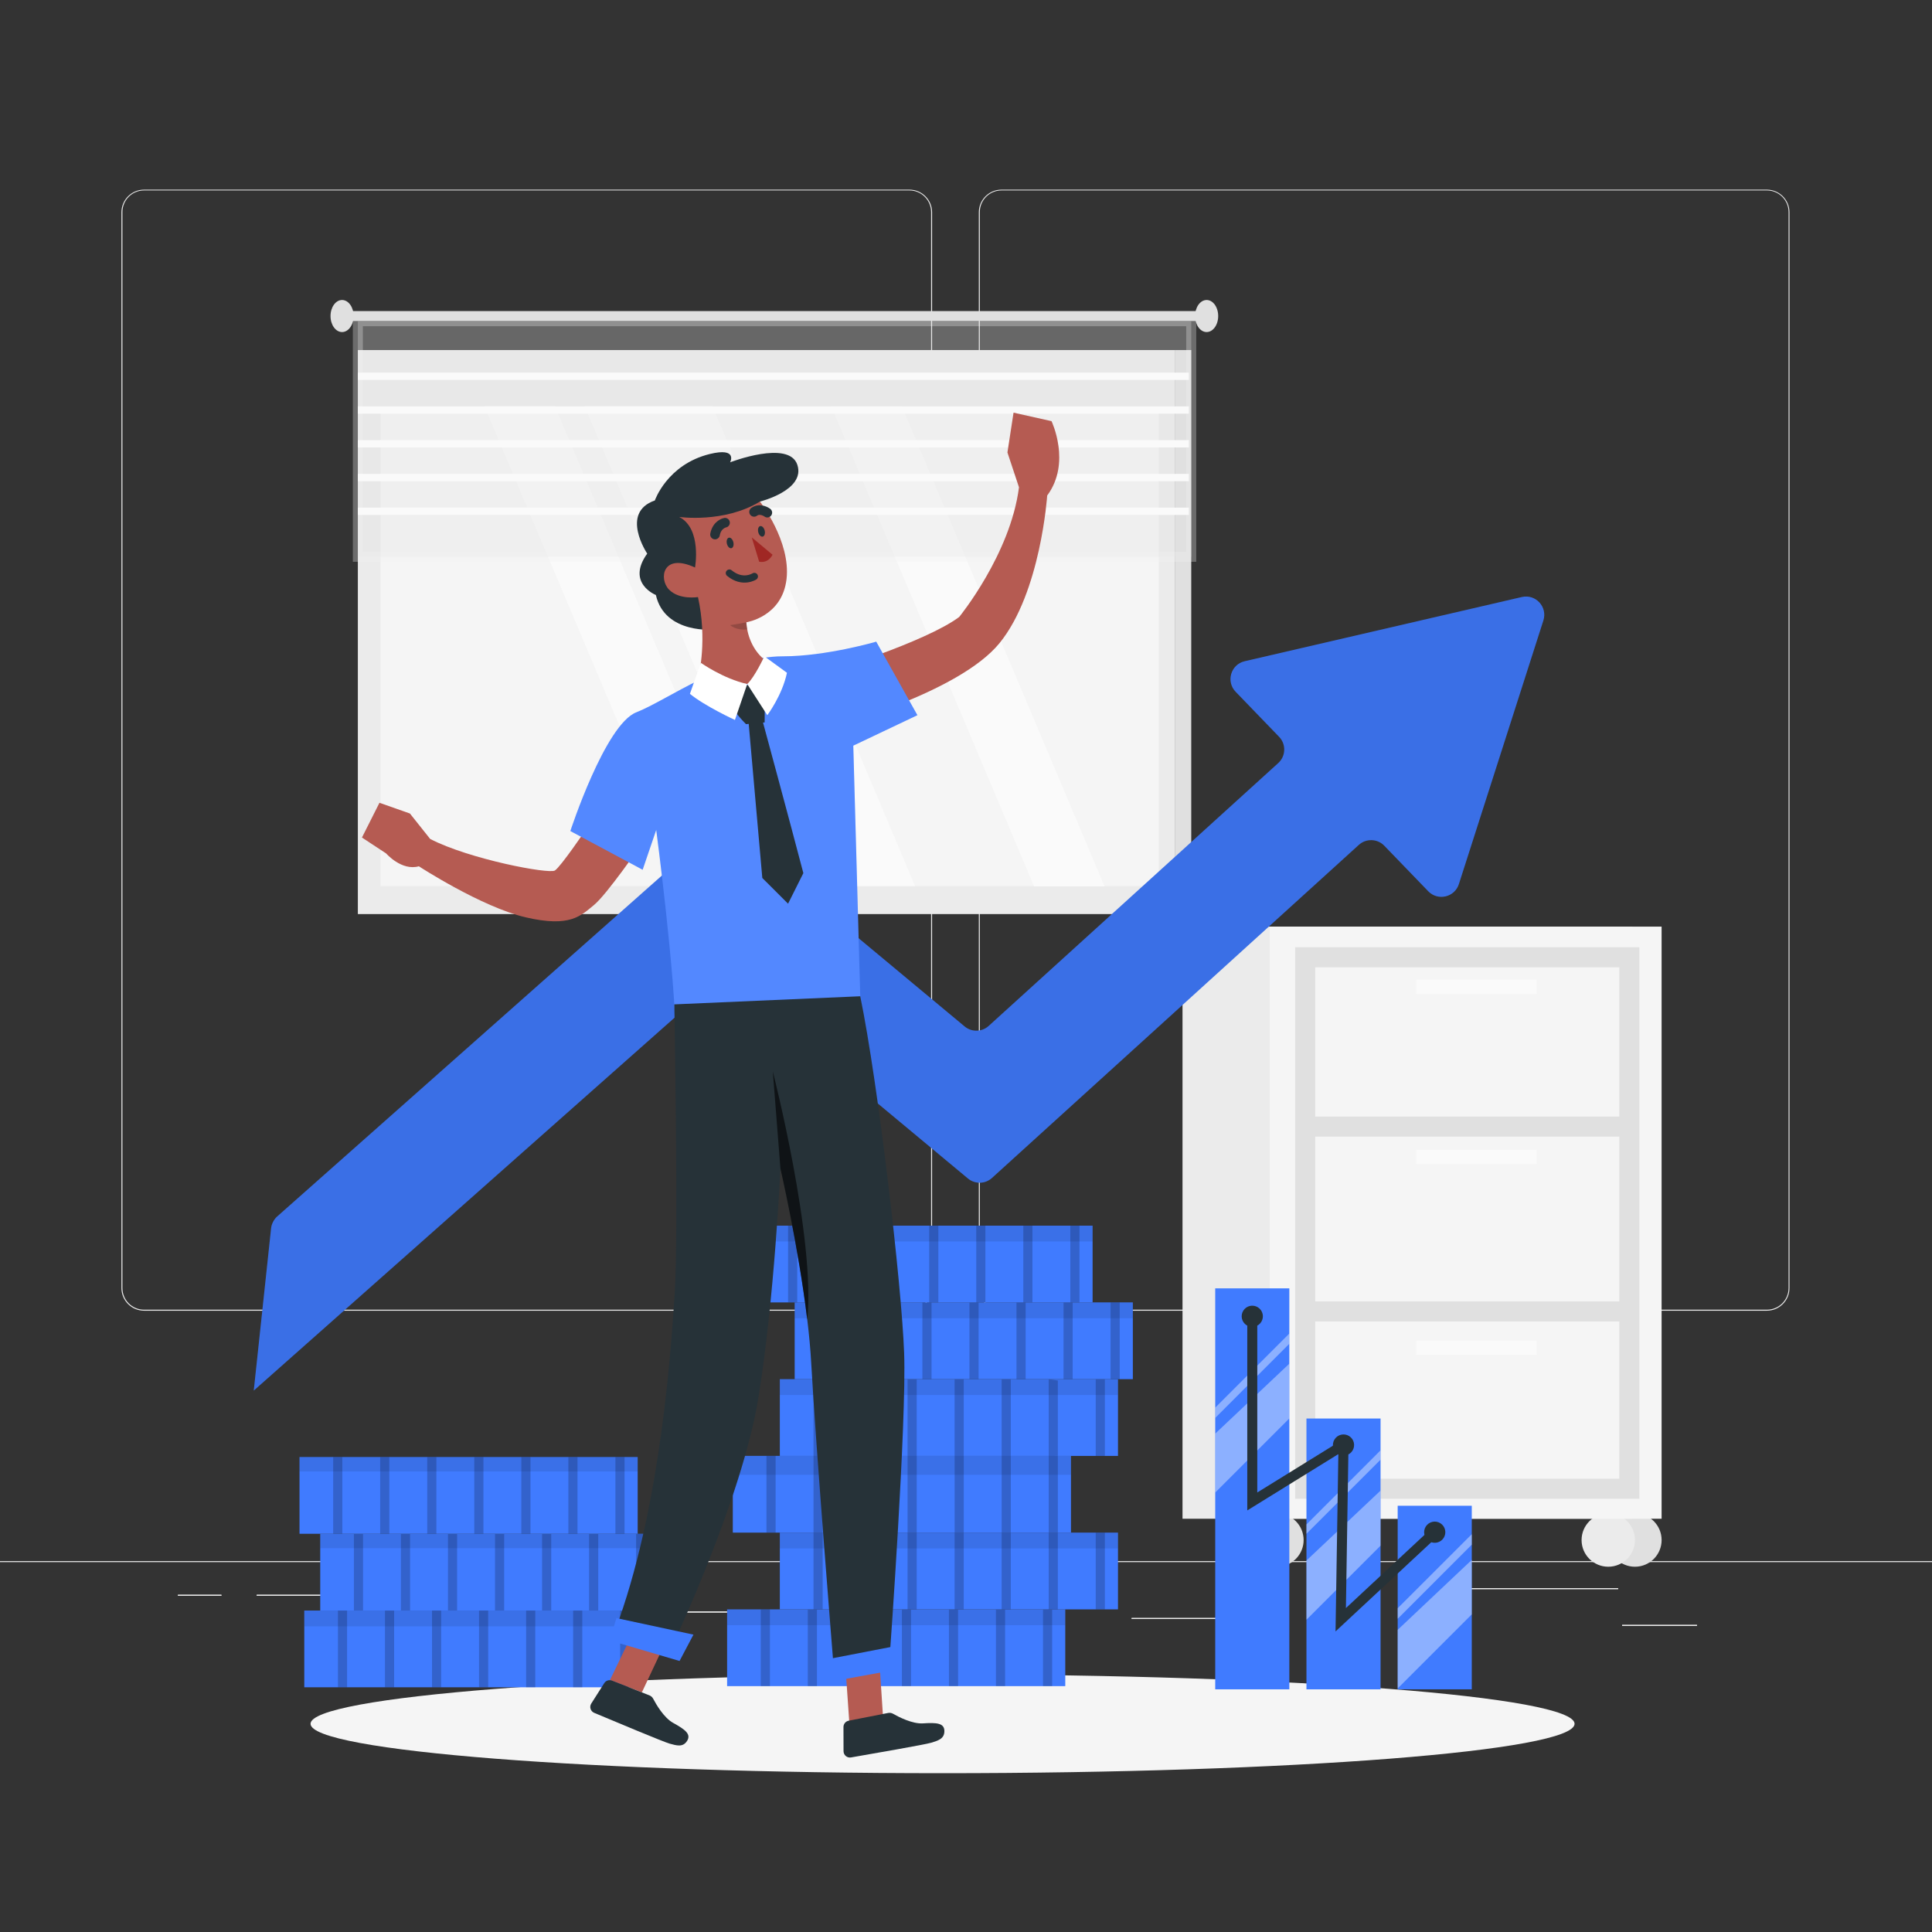 <svg width="193" height="193" viewBox="0 0 193 193" fill="none" xmlns="http://www.w3.org/2000/svg">
<rect x="0" y="0" width="193" height="193" fill="#333333" stroke="none"/>
<g clip-path="url(#clip0_497_10800)">
<path d="M195 155.951H-3V156.05H195V155.951Z" fill="#EBEBEB"/>
<path d="M169.525 162.322H162.045V162.421H169.525V162.322Z" fill="#EBEBEB"/>
<path d="M124.717 161.633H113.047V161.732H124.717V161.633Z" fill="#EBEBEB"/>
<path d="M161.65 158.648H142.994V158.747H161.65V158.648Z" fill="#EBEBEB"/>
<path d="M22.118 159.312H17.773V159.411H22.118V159.312Z" fill="#EBEBEB"/>
<path d="M40.912 159.312H25.643V159.411H40.912V159.312Z" fill="#EBEBEB"/>
<path d="M86.16 160.984H64.717V161.083H86.16V160.984Z" fill="#EBEBEB"/>
<path d="M90.852 130.934H14.388C13.141 130.932 12.131 129.92 12.131 128.673V21.187C12.142 19.947 13.149 18.947 14.388 18.945H90.852C92.1 18.945 93.113 19.958 93.113 21.206V128.673C93.113 129.922 92.1 130.934 90.852 130.934ZM14.388 19.024C13.195 19.027 12.23 19.994 12.23 21.187V128.673C12.23 129.866 13.195 130.833 14.388 130.835H90.852C92.045 130.833 93.011 129.866 93.014 128.673V21.187C93.011 19.994 92.045 19.027 90.852 19.024H14.388Z" fill="#EBEBEB"/>
<path d="M176.51 130.934H100.042C98.795 130.932 97.784 129.921 97.781 128.673V21.187C97.794 19.946 98.802 18.947 100.042 18.945H176.51C177.748 18.95 178.753 19.949 178.763 21.187V128.673C178.763 129.919 177.756 130.93 176.51 130.934ZM100.042 19.024C98.849 19.027 97.883 19.994 97.88 21.187V128.673C97.882 129.866 98.849 130.833 100.042 130.835H176.51C177.703 130.833 178.67 129.866 178.672 128.673V21.187C178.67 19.994 177.703 19.027 176.51 19.024H100.042Z" fill="#EBEBEB"/>
<path d="M169.525 162.322H162.045V162.421H169.525V162.322Z" fill="#EBEBEB"/>
<path d="M124.717 161.633H113.047V161.732H124.717V161.633Z" fill="#EBEBEB"/>
<path d="M161.65 158.648H142.994V158.747H161.65V158.648Z" fill="#EBEBEB"/>
<path d="M22.118 159.312H17.773V159.411H22.118V159.312Z" fill="#EBEBEB"/>
<path d="M40.912 159.312H25.643V159.411H40.912V159.312Z" fill="#EBEBEB"/>
<path d="M86.16 160.984H64.717V161.083H86.16V160.984Z" fill="#EBEBEB"/>
<path d="M163.324 156.511C164.796 156.511 165.99 155.318 165.99 153.846C165.99 152.373 164.796 151.18 163.324 151.18C161.852 151.18 160.658 152.373 160.658 153.846C160.658 155.318 161.852 156.511 163.324 156.511Z" fill="#E0E0E0"/>
<path d="M160.66 156.511C162.132 156.511 163.326 155.318 163.326 153.846C163.326 152.373 162.132 151.18 160.66 151.18C159.188 151.18 157.994 152.373 157.994 153.846C157.994 155.318 159.188 156.511 160.66 156.511Z" fill="#EBEBEB"/>
<path d="M127.562 156.511C129.035 156.511 130.228 155.318 130.228 153.846C130.228 152.373 129.035 151.18 127.562 151.18C126.09 151.18 124.896 152.373 124.896 153.846C124.896 155.318 126.09 156.511 127.562 156.511Z" fill="#E0E0E0"/>
<path d="M163.065 92.566H118.129V151.717H163.065V92.566Z" fill="#EBEBEB"/>
<path d="M165.988 92.566H126.84V151.717H165.988V92.566Z" fill="#F5F5F5"/>
<path d="M162.765 95.627H130.383V148.721H162.765V95.627Z" stroke="#E0E0E0" stroke-width="2" stroke-miterlimit="10"/>
<path d="M130.383 112.541H163.066" stroke="#E0E0E0" stroke-width="2" stroke-miterlimit="10"/>
<path d="M130.383 131.008H163.066" stroke="#E0E0E0" stroke-width="2" stroke-miterlimit="10"/>
<path d="M153.504 97.85H141.477V99.284H153.504V97.85Z" fill="#FAFAFA"/>
<path d="M153.504 114.857H141.477V116.292H153.504V114.857Z" fill="#FAFAFA"/>
<path d="M153.504 133.914H141.477V135.348H153.504V133.914Z" fill="#FAFAFA"/>
<path d="M124.894 156.511C126.367 156.511 127.56 155.318 127.56 153.846C127.56 152.373 126.367 151.18 124.894 151.18C123.422 151.18 122.229 152.373 122.229 153.846C122.229 155.318 123.422 156.511 124.894 156.511Z" fill="#EBEBEB"/>
<path d="M117.409 34.969H35.748V91.313H117.409V34.969Z" fill="#EBEBEB"/>
<path d="M119.002 34.969H117.414V91.313H119.002V34.969Z" fill="#E0E0E0"/>
<path d="M115.754 40.647H38.012V88.519H115.754V40.647Z" fill="#F5F5F5"/>
<path d="M75.684 88.519H68.645L48.391 40.574H55.429L75.684 88.519Z" fill="#FAFAFA"/>
<path d="M91.414 88.519H78.659L58.404 40.574H71.163L91.414 88.519Z" fill="#FAFAFA"/>
<path d="M110.337 88.537H103.298L83.047 40.592H90.082L110.337 88.537Z" fill="#FAFAFA"/>
<path opacity="0.3" d="M119.001 32.088H35.748V55.622H119.001V32.088Z" fill="#E0E0E0" stroke="#F0F0F0" stroke-miterlimit="10"/>
<path d="M118.764 50.713H35.748V51.441H118.764V50.713Z" fill="#FAFAFA"/>
<path d="M118.764 47.34H35.748V48.069H118.764V47.34Z" fill="#FAFAFA"/>
<path d="M118.764 43.969H35.748V44.697H118.764V43.969Z" fill="#FAFAFA"/>
<path d="M118.764 40.596H35.748V41.324H118.764V40.596Z" fill="#FAFAFA"/>
<path d="M118.764 37.225H35.748V37.953H118.764V37.225Z" fill="#FAFAFA"/>
<path d="M120.54 31.076H34.764V32.066H120.54V31.076Z" fill="#E0E0E0"/>
<path d="M35.325 31.571C35.325 32.455 34.809 33.172 34.172 33.172C33.534 33.172 33.018 32.455 33.018 31.571C33.018 30.686 33.534 29.969 34.172 29.969C34.809 29.969 35.325 30.686 35.325 31.571Z" fill="#E0E0E0"/>
<path d="M121.693 31.571C121.693 32.455 121.176 33.172 120.539 33.172C119.902 33.172 119.385 32.455 119.385 31.571C119.385 30.686 119.901 29.969 120.539 29.969C121.176 29.969 121.693 30.686 121.693 31.571Z" fill="#E0E0E0"/>
<path d="M94.159 177.135C129.028 177.135 157.294 174.926 157.294 172.202C157.294 169.478 129.028 167.27 94.159 167.27C59.29 167.27 31.023 169.478 31.023 172.202C31.023 174.926 59.29 177.135 94.159 177.135Z" fill="#F5F5F5"/>
<path d="M154.176 61.987L145.737 88.315C145.314 89.635 143.636 90.026 142.673 89.029L138.288 84.487C137.6 83.775 136.471 83.738 135.738 84.403L99.095 117.673C98.418 118.287 97.393 118.31 96.691 117.725L73.439 98.374C72.744 97.795 71.729 97.811 71.052 98.412L25.35 138.914L27.082 122.699C27.131 122.245 27.347 121.825 27.689 121.522L70.818 83.302C71.496 82.702 72.51 82.686 73.206 83.266L96.362 102.539C97.064 103.123 98.089 103.101 98.766 102.487L127.689 76.231C128.455 75.536 128.494 74.345 127.776 73.601L123.441 69.111C122.452 68.087 122.958 66.374 124.346 66.053L152.019 59.643C153.403 59.322 154.61 60.633 154.176 61.987Z" fill="#407BFF"/>
<path opacity="0.1" d="M154.163 62.033L145.75 88.275C145.321 89.613 143.62 90.011 142.642 88.999L138.306 84.508C137.609 83.786 136.461 83.746 135.719 84.421L99.113 117.657C98.739 117.997 98.264 118.158 97.79 118.137C97.393 118.128 96.999 117.985 96.672 117.712L73.459 98.389C73.138 98.124 72.748 97.982 72.355 97.966C71.886 97.942 71.408 98.095 71.034 98.427L25.35 138.915L27.158 121.994L70.801 83.318C71.188 82.973 71.684 82.821 72.171 82.858C72.547 82.884 72.919 83.028 73.226 83.284L83.089 91.493L96.343 102.527C96.701 102.825 97.14 102.965 97.576 102.952C98.012 102.943 98.443 102.781 98.784 102.472L127.667 76.25C128.445 75.544 128.485 74.336 127.755 73.581L123.472 69.148C122.468 68.107 122.985 66.37 124.392 66.044L151.97 59.653C153.377 59.327 154.604 60.66 154.163 62.033Z" fill="black"/>
<path d="M106.417 160.771H72.635V168.439H106.417V160.771Z" fill="#407BFF"/>
<path opacity="0.2" d="M76.912 160.771H75.998V168.439H76.912V160.771Z" fill="black"/>
<path opacity="0.2" d="M81.609 160.771H80.695V168.439H81.609V160.771Z" fill="black"/>
<path opacity="0.2" d="M86.308 168.439H85.394V160.771L86.308 160.907V168.439Z" fill="black"/>
<path opacity="0.2" d="M91.008 160.771H90.094V168.439H91.008V160.771Z" fill="black"/>
<path opacity="0.2" d="M95.709 160.771H94.795V168.439H95.709V160.771Z" fill="black"/>
<path opacity="0.2" d="M100.406 160.771H99.492V168.439H100.406V160.771Z" fill="black"/>
<path opacity="0.2" d="M105.105 160.771H104.191V168.439H105.105V160.771Z" fill="black"/>
<path opacity="0.09" d="M106.417 160.771H72.635V162.351H106.417V160.771Z" fill="black"/>
<path d="M111.684 153.104H77.902V160.771H111.684V153.104Z" fill="#407BFF"/>
<path opacity="0.2" d="M82.18 153.104H81.266V160.771H82.18V153.104Z" fill="black"/>
<path opacity="0.2" d="M86.877 153.104H85.963V160.771H86.877V153.104Z" fill="black"/>
<path opacity="0.2" d="M91.576 153.104H90.662V160.771H91.576V153.104Z" fill="black"/>
<path opacity="0.2" d="M96.275 153.104H95.361V160.771H96.275V153.104Z" fill="black"/>
<path opacity="0.2" d="M100.975 153.104H100.061V160.771H100.975V153.104Z" fill="black"/>
<path opacity="0.2" d="M105.674 153.104H104.76V160.771H105.674V153.104Z" fill="black"/>
<path opacity="0.2" d="M110.373 153.104H109.459V160.771H110.373V153.104Z" fill="black"/>
<path opacity="0.09" d="M111.684 153.104H77.902V154.683H111.684V153.104Z" fill="black"/>
<path d="M106.987 145.436H73.205V153.103H106.987V145.436Z" fill="#407BFF"/>
<path opacity="0.2" d="M77.482 145.436H76.568V153.103H77.482V145.436Z" fill="black"/>
<path opacity="0.2" d="M82.18 153.103H81.266V145.441L82.18 145.436V153.103Z" fill="black"/>
<path opacity="0.2" d="M86.879 145.436H85.965V153.103H86.879V145.436Z" fill="black"/>
<path opacity="0.2" d="M91.578 145.436H90.664V153.103H91.578V145.436Z" fill="black"/>
<path opacity="0.2" d="M96.277 153.103H95.363V145.436L96.277 145.441V153.103Z" fill="black"/>
<path opacity="0.2" d="M100.976 145.436H100.062V153.103H100.976V145.436Z" fill="black"/>
<path opacity="0.2" d="M105.676 145.436H104.762V153.103H105.676V145.436Z" fill="black"/>
<path opacity="0.09" d="M106.987 145.436H73.205V147.323H106.987V145.436Z" fill="black"/>
<path d="M111.684 137.773H77.902V145.441H111.684V137.773Z" fill="#407BFF"/>
<path opacity="0.2" d="M82.18 137.773H81.266V145.441H82.18V137.773Z" fill="black"/>
<path opacity="0.2" d="M86.877 137.773H85.963V145.441H86.877V137.773Z" fill="black"/>
<path opacity="0.2" d="M91.576 137.773H90.662V145.441H91.576V137.773Z" fill="black"/>
<path opacity="0.2" d="M96.275 137.773H95.361V145.441H96.275V137.773Z" fill="black"/>
<path opacity="0.2" d="M100.975 137.773H100.061V145.441H100.975V137.773Z" fill="black"/>
<path opacity="0.2" d="M105.674 145.435L104.76 145.441V137.773L105.674 137.909V145.435Z" fill="black"/>
<path opacity="0.2" d="M110.373 137.773H109.459V145.441H110.373V137.773Z" fill="black"/>
<path opacity="0.09" d="M111.684 137.773H77.902V139.353H111.684V137.773Z" fill="black"/>
<path d="M113.167 130.105H79.385V137.773H113.167V130.105Z" fill="#407BFF"/>
<path opacity="0.2" d="M83.662 130.105H82.748V137.773H83.662V130.105Z" fill="black"/>
<path opacity="0.2" d="M88.359 130.105H87.445V137.773H88.359V130.105Z" fill="black"/>
<path opacity="0.2" d="M93.058 130.105H92.144V137.773H93.058V130.105Z" fill="black"/>
<path opacity="0.2" d="M97.758 130.105H96.844V137.773H97.758V130.105Z" fill="black"/>
<path opacity="0.2" d="M102.457 130.105H101.543V137.773H102.457V130.105Z" fill="black"/>
<path opacity="0.2" d="M107.156 130.105H106.242V137.773H107.156V130.105Z" fill="black"/>
<path opacity="0.2" d="M111.855 130.105H110.941V137.773H111.855V130.105Z" fill="black"/>
<path opacity="0.09" d="M113.167 130.105H79.385V131.685H113.167V130.105Z" fill="black"/>
<path d="M109.147 122.439H75.365V130.107H109.147V122.439Z" fill="#407BFF"/>
<path opacity="0.2" d="M79.642 122.439H78.728V130.107H79.642V122.439Z" fill="black"/>
<path opacity="0.2" d="M84.34 122.439H83.426V130.107H84.34V122.439Z" fill="black"/>
<path opacity="0.2" d="M89.039 122.439H88.125V130.107H89.039V122.439Z" fill="black"/>
<path opacity="0.2" d="M93.738 122.439H92.824V130.107H93.738V122.439Z" fill="black"/>
<path opacity="0.2" d="M98.437 122.439H97.523V130.107H98.437V122.439Z" fill="black"/>
<path opacity="0.2" d="M103.137 122.439H102.223V130.106H103.137V122.439Z" fill="black"/>
<path opacity="0.2" d="M107.836 122.439H106.922V130.107H107.836V122.439Z" fill="black"/>
<path opacity="0.09" d="M109.147 122.439H75.365V124.019H109.147V122.439Z" fill="black"/>
<path d="M64.178 160.887H30.396V168.554H64.178V160.887Z" fill="#407BFF"/>
<path opacity="0.2" d="M34.674 160.887H33.76V168.554H34.674V160.887Z" fill="black"/>
<path opacity="0.2" d="M39.371 160.887H38.457V168.554H39.371V160.887Z" fill="black"/>
<path opacity="0.2" d="M44.07 160.887H43.156V168.554H44.07V160.887Z" fill="black"/>
<path opacity="0.2" d="M48.769 160.887H47.855V168.554H48.769V160.887Z" fill="black"/>
<path opacity="0.2" d="M53.471 160.887H52.557V168.554H53.471V160.887Z" fill="black"/>
<path opacity="0.2" d="M58.168 160.887H57.254V168.554H58.168V160.887Z" fill="black"/>
<path opacity="0.2" d="M62.867 160.887H61.953V168.554H62.867V160.887Z" fill="black"/>
<path opacity="0.09" d="M64.178 160.887H30.396V162.466H64.178V160.887Z" fill="black"/>
<path d="M65.772 153.219H31.99V160.887H65.772V153.219Z" fill="#407BFF"/>
<path opacity="0.2" d="M36.267 153.219H35.353V160.887H36.267V153.219Z" fill="black"/>
<path opacity="0.2" d="M40.965 153.219H40.051V160.887H40.965V153.219Z" fill="black"/>
<path opacity="0.2" d="M45.664 153.219H44.75V160.887H45.664V153.219Z" fill="black"/>
<path opacity="0.2" d="M50.365 153.219H49.451V160.887H50.365V153.219Z" fill="black"/>
<path opacity="0.2" d="M55.064 153.219H54.15V160.887H55.064V153.219Z" fill="black"/>
<path opacity="0.2" d="M59.762 153.219H58.848V160.887H59.762V153.219Z" fill="black"/>
<path opacity="0.2" d="M64.461 153.219H63.547V160.887H64.461V153.219Z" fill="black"/>
<path opacity="0.09" d="M65.772 153.219H31.99V154.663H65.772V153.219Z" fill="black"/>
<path d="M63.702 145.551H29.92V153.219H63.702V145.551Z" fill="#407BFF"/>
<path opacity="0.2" d="M34.197 145.551H33.283V153.219H34.197V145.551Z" fill="black"/>
<path opacity="0.2" d="M38.894 145.551H37.98V153.219H38.894V145.551Z" fill="black"/>
<path opacity="0.2" d="M43.594 145.551H42.68V153.219H43.594V145.551Z" fill="black"/>
<path opacity="0.2" d="M48.293 145.551H47.379V153.219H48.293V145.551Z" fill="black"/>
<path opacity="0.2" d="M52.992 145.551H52.078V153.219H52.992V145.551Z" fill="black"/>
<path opacity="0.2" d="M57.691 145.551H56.777V153.219H57.691V145.551Z" fill="black"/>
<path opacity="0.2" d="M62.391 145.551H61.477V153.219H62.391V145.551Z" fill="black"/>
<path opacity="0.09" d="M63.702 145.551H29.92V146.995H63.702V145.551Z" fill="black"/>
<path d="M137.913 141.705H130.51V168.759H137.913V141.705Z" fill="#407BFF"/>
<g opacity="0.4">
<path d="M137.913 148.904V154.407L130.51 161.806V155.89L137.913 148.904Z" fill="white"/>
<path d="M137.913 144.881V145.817L130.51 153.219V152.288L137.913 144.881Z" fill="white"/>
</g>
<path d="M147.026 150.42H139.623V168.757H147.026V150.42Z" fill="#407BFF"/>
<g opacity="0.4">
<path d="M147.026 155.826V161.269L139.623 168.669V162.815L147.026 155.826Z" fill="white"/>
<path d="M147.026 153.26V154.306L139.623 161.71V160.659L147.026 153.26Z" fill="white"/>
</g>
<path d="M128.8 128.703H121.396V168.758H128.8V128.703Z" fill="#407BFF"/>
<g opacity="0.4">
<path d="M128.8 136.225V141.697L121.396 149.101V143.214L128.8 136.225Z" fill="white"/>
<path d="M128.8 133.215V134.239L121.396 141.646V140.618L128.8 133.215Z" fill="white"/>
</g>
<path d="M125.996 132.054C125.686 132.55 125.033 132.701 124.537 132.391C124.041 132.081 123.89 131.427 124.2 130.931C124.51 130.436 125.164 130.285 125.659 130.595C126.156 130.905 126.306 131.558 125.996 132.054Z" fill="#263238"/>
<path d="M135.109 144.915C134.799 145.411 134.146 145.562 133.65 145.252C133.154 144.942 133.003 144.288 133.314 143.793C133.624 143.297 134.277 143.146 134.773 143.456C135.269 143.766 135.419 144.42 135.109 144.915Z" fill="#263238"/>
<path d="M144.223 153.622C143.913 154.119 143.259 154.269 142.763 153.959C142.268 153.649 142.117 152.996 142.427 152.5C142.737 152.004 143.39 151.853 143.886 152.163C144.382 152.473 144.532 153.126 144.223 153.622Z" fill="#263238"/>
<path d="M143.324 153.06L133.934 161.806L134.211 144.354L125.098 149.99V131.492" stroke="#263238" stroke-miterlimit="10"/>
<path d="M58.544 82.854C58.544 82.854 56.022 86.578 55.432 86.959C54.842 87.34 46.879 85.831 42.972 83.808L40.949 81.266L37.907 80.195L36.158 83.666L38.57 85.253C38.57 85.253 40.116 87.031 41.844 86.539C41.844 86.539 48.069 90.6 52.52 91.639C56.972 92.678 58.023 91.473 59.326 90.416C60.629 89.358 64.087 84.321 64.087 84.321L58.544 82.854Z" fill="#B55B52"/>
<path d="M82.482 67.198C82.482 67.198 92.445 64.157 95.821 61.632C95.821 61.632 100.941 55.369 101.793 48.679L100.639 45.2L101.25 41.223L105.043 42.071C105.043 42.071 107.039 46.236 104.611 49.5C104.611 49.5 103.965 59.194 99.848 64.246C95.731 69.298 82.896 72.678 82.896 72.678L82.482 67.198Z" fill="#B55B52"/>
<path d="M86.054 103.809L85.241 74.488L91.646 71.445L87.532 64.1C87.532 64.1 82.54 65.564 78.213 65.564C72.466 65.564 66.689 69.937 63.569 71.157C60.45 72.376 56.977 83.019 56.977 83.019L64.198 86.886L65.555 82.905C65.555 82.905 67.5 97.627 67.506 104.084L86.054 103.809Z" fill="#407BFF"/>
<path opacity="0.1" d="M86.054 103.809L85.241 74.488L91.646 71.445L87.532 64.1C87.532 64.1 82.54 65.564 78.213 65.564C72.466 65.564 66.689 69.937 63.569 71.157C60.45 72.376 56.977 83.019 56.977 83.019L64.198 86.886L65.555 82.905C65.555 82.905 67.5 97.627 67.506 104.084L86.054 103.809Z" fill="white"/>
<path d="M71.427 62.893C71.427 62.893 66.423 63.415 65.519 59.437C65.519 59.437 62.531 58.258 64.654 55.303C64.654 55.303 61.907 51.212 65.416 49.995C65.416 49.995 66.651 46.397 70.904 45.354C73.742 44.658 72.938 46.182 72.938 46.182C72.938 46.182 78.826 43.904 79.654 46.441C80.482 48.978 75.915 50.106 75.915 50.106L71.427 62.893Z" fill="#263238"/>
<path d="M74.557 62.163C74.557 62.163 74.57 62.45 74.646 62.872C74.848 64.046 75.665 65.953 77.643 66.58C77.643 66.58 77.919 68.694 74.646 68.331C71.372 67.965 69.819 67.381 69.819 67.381C69.819 67.381 70.663 63.873 69.725 59.645C69.725 59.645 67.88 59.955 66.837 58.903C65.791 57.846 66.17 55.181 69.43 56.692C69.43 56.692 70.135 52.808 67.848 51.64C67.848 51.64 72.329 52.287 75.916 50.105C75.916 50.105 79.008 54.069 78.573 57.846C78.138 61.623 74.557 62.163 74.557 62.163Z" fill="#B55B52"/>
<path d="M75.356 57.585C75.356 57.585 74.19 58.344 72.863 57.248" stroke="#263238" stroke-width="0.722" stroke-miterlimit="10" stroke-linecap="round" stroke-linejoin="round"/>
<path d="M72.615 54.319C72.686 54.608 72.888 54.807 73.066 54.764C73.243 54.72 73.33 54.45 73.259 54.16C73.188 53.871 72.986 53.671 72.808 53.715C72.63 53.759 72.544 54.029 72.615 54.319Z" fill="#263238"/>
<path d="M75.746 53.16C75.817 53.45 76.019 53.649 76.197 53.605C76.374 53.561 76.461 53.291 76.39 53.002C76.319 52.712 76.117 52.513 75.939 52.557C75.761 52.601 75.674 52.871 75.746 53.16Z" fill="#263238"/>
<path d="M72.427 52.217C72.427 52.217 71.621 52.362 71.428 53.398" stroke="#263238" stroke-width="0.963" stroke-miterlimit="10" stroke-linecap="round" stroke-linejoin="round"/>
<path d="M76.653 51.212C76.653 51.212 75.952 50.685 75.33 51.135" stroke="#263238" stroke-width="0.963" stroke-miterlimit="10" stroke-linecap="round" stroke-linejoin="round"/>
<path d="M75.836 56.114L75.098 53.685L77.173 55.413C77.173 55.413 76.796 56.295 75.836 56.114Z" fill="#A02724"/>
<path opacity="0.19" d="M74.646 62.872C73.515 63.006 72.939 62.443 72.939 62.443C73.548 62.381 74.558 62.162 74.558 62.162C74.558 62.162 74.571 62.45 74.646 62.872Z" fill="black"/>
<path d="M76.403 68.372L76.386 72.167L74.524 72.338C74.524 72.338 73.102 70.943 73.011 70.212C72.919 69.481 75.057 67.571 76.403 68.372Z" fill="#263238"/>
<path d="M76.114 71.779C76.114 71.779 78.911 82.086 80.252 87.222L78.725 90.276L76.152 87.707L74.762 71.957L76.114 71.779Z" fill="#263238"/>
<path d="M88.904 165.102L83.235 165.994C83.235 165.994 81.485 144.328 81.04 136.202C80.965 134.799 80.821 133.302 80.638 131.781V131.778C79.762 124.486 77.963 116.687 77.963 116.687C77.963 116.687 77.375 129.698 75.753 139.675C74.13 149.651 67.257 164.209 67.257 164.209L61.865 161.724C66.08 149.671 67.045 134.659 67.411 129.044C67.777 123.433 67.364 100.333 67.364 100.333L85.936 99.523C87.732 108.267 90.064 128.253 90.32 135.156C90.572 142.062 88.904 165.102 88.904 165.102Z" fill="#263238"/>
<path d="M87.899 166.76L88.198 171.313L84.842 172.067L84.49 166.975L87.899 166.76Z" fill="#B55B52"/>
<path d="M89.806 164.369L82.625 165.758L82.977 167.987L89.67 166.771L89.806 164.369Z" fill="#407BFF"/>
<path d="M66.103 164.839L64.121 169.061L60.934 167.828L63.06 163.428L66.103 164.839Z" fill="#B55B52"/>
<path d="M61.135 167.888L64.875 169.361C65.037 169.425 65.169 169.544 65.25 169.698C65.537 170.246 66.314 171.596 67.248 172.113C68.433 172.768 69.066 173.229 68.638 173.909C68.209 174.589 67.561 174.359 66.896 174.183C66.354 174.041 61.242 171.899 59.356 171.106C58.992 170.952 58.855 170.509 59.067 170.176L60.362 168.14C60.526 167.882 60.85 167.776 61.135 167.888Z" fill="#263238"/>
<path d="M84.775 171.894L88.72 171.119C88.891 171.085 89.066 171.115 89.217 171.201C89.754 171.508 91.136 172.227 92.202 172.159C93.552 172.072 94.335 172.119 94.34 172.922C94.346 173.726 93.676 173.882 93.02 174.093C92.487 174.264 87.027 175.214 85.011 175.562C84.621 175.63 84.267 175.33 84.266 174.934L84.26 172.522C84.259 172.216 84.475 171.953 84.775 171.894Z" fill="#263238"/>
<path d="M69.273 163.294L61.58 161.643L60.902 163.873L67.885 165.925L69.273 163.294Z" fill="#407BFF"/>
<path opacity="0.61" d="M80.638 131.832C79.762 124.54 77.963 116.742 77.963 116.742L77.201 107.033C77.201 107.033 81.495 123.818 80.638 131.832Z" fill="black"/>
<path d="M70.016 66.215C70.016 66.215 72.24 67.796 74.646 68.332L73.416 71.92C73.416 71.92 70.433 70.552 68.92 69.312L70.016 66.215Z" fill="white"/>
<path d="M74.644 68.332L76.651 71.445C76.651 71.445 78.148 69.456 78.614 67.207L76.355 65.564C76.355 65.564 75.398 67.64 74.644 68.332Z" fill="white"/>
</g>
<defs>
<clipPath id="clip0_497_10800">
<rect width="193" height="193" fill="white"/>
</clipPath>
</defs>
</svg>
